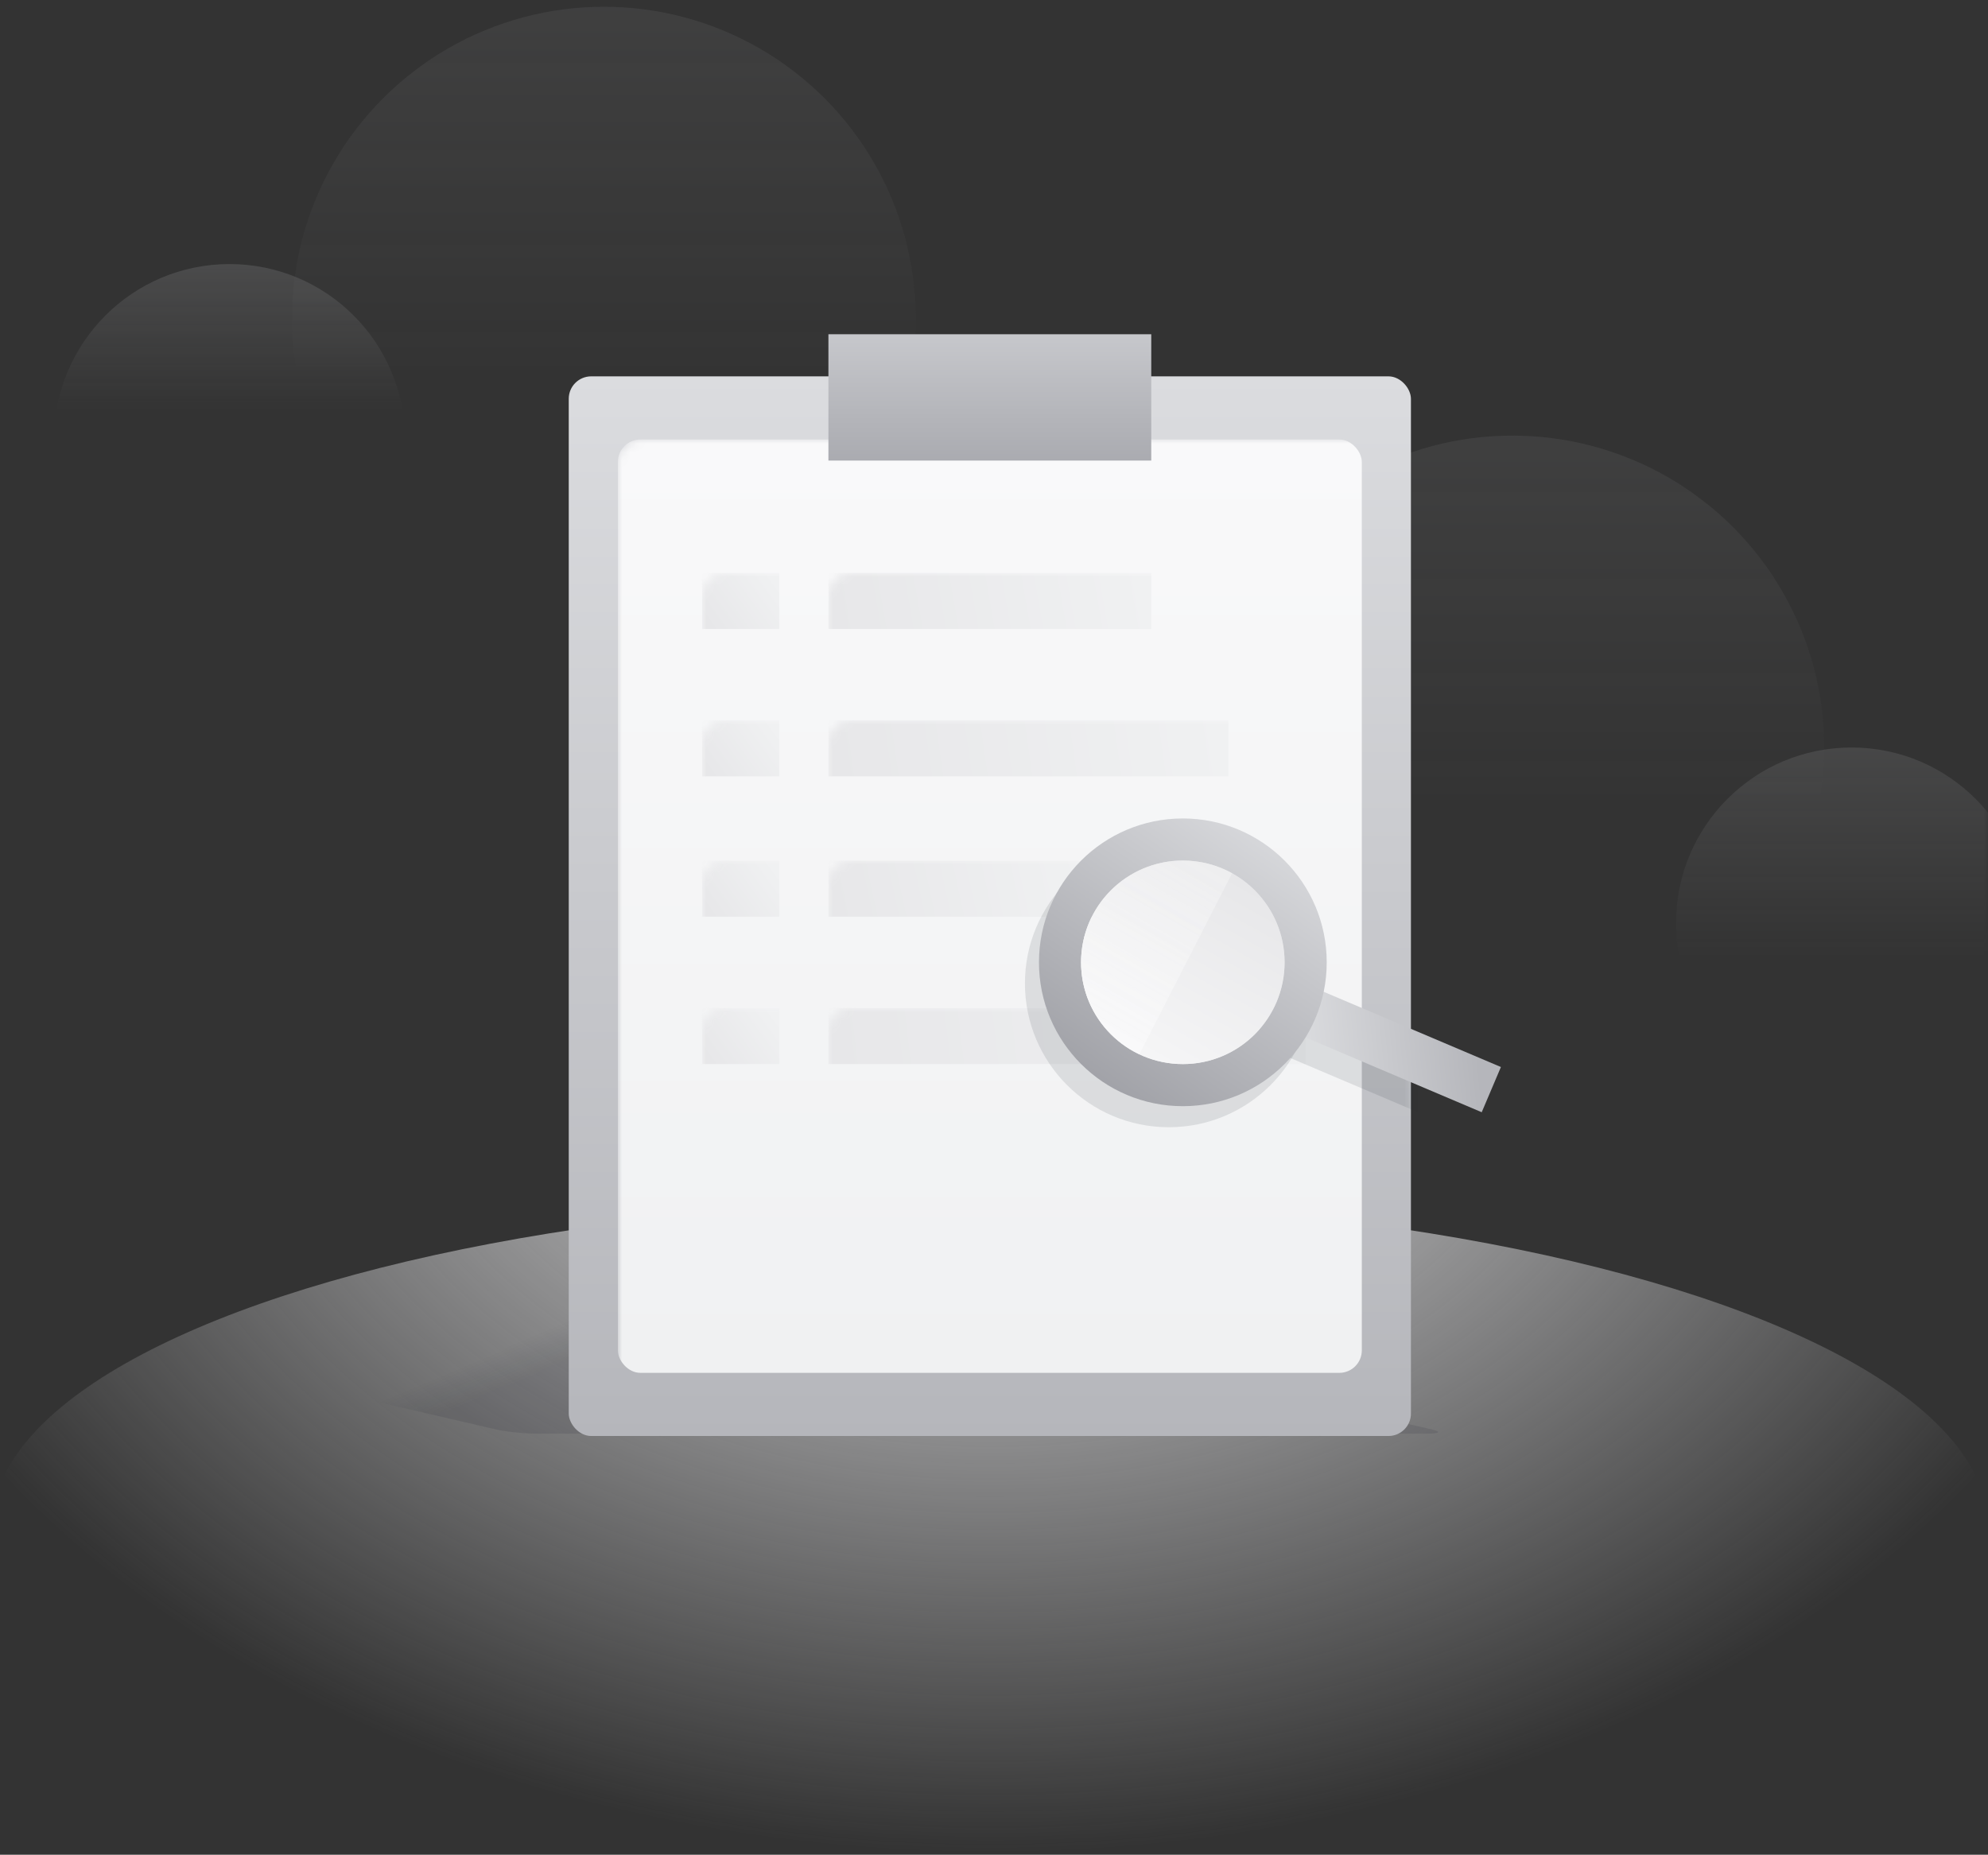 <?xml version="1.0" encoding="UTF-8"?>
<svg width="239px" height="223px" viewBox="0 0 239 223" version="1.1" xmlns="http://www.w3.org/2000/svg" xmlns:xlink="http://www.w3.org/1999/xlink">
    <rect x="0" y="0" width="239" height="223" fill="#333333" stroke="none"/>
    <!-- Generator: Sketch 64 (93537) - https://sketch.com -->
    <title>Message Page/Components/页面崩溃</title>
    <desc>Created with Sketch.</desc>
    <defs>
        <rect id="path-1" x="0" y="0" width="240" height="240"></rect>
        <radialGradient cx="50%" cy="-29.736%" fx="50%" fy="-29.736%" r="129.736%" gradientTransform="translate(0.5,-0.297),scale(0.328,1),rotate(90),scale(1,1.386),translate(-0.5,0.297)" id="radialGradient-3">
            <stop stop-color="#E7E7E9" offset="0%"></stop>
            <stop stop-color="#E7E7E9" stop-opacity="0" offset="100%"></stop>
        </radialGradient>
        <linearGradient x1="50%" y1="-24.978%" x2="50%" y2="41.641%" id="linearGradient-4">
            <stop stop-color="#CDCED1" stop-opacity="0.5" offset="0%"></stop>
            <stop stop-color="#CDCED1" stop-opacity="0" offset="100%"></stop>
        </linearGradient>
        <linearGradient x1="50%" y1="0%" x2="50%" y2="59.76%" id="linearGradient-5">
            <stop stop-color="#CDCED1" stop-opacity="0.5" offset="0%"></stop>
            <stop stop-color="#CDCED1" stop-opacity="0" offset="100%"></stop>
        </linearGradient>
        <linearGradient x1="55.803%" y1="50.665%" x2="50.996%" y2="49.335%" id="linearGradient-6">
            <stop stop-color="#070A1A" stop-opacity="0.1" offset="0%"></stop>
            <stop stop-color="#070A1A" stop-opacity="0" offset="100%"></stop>
        </linearGradient>
        <linearGradient x1="50%" y1="0%" x2="50%" y2="100%" id="linearGradient-7">
            <stop stop-color="#DBDCDF" offset="0%"></stop>
            <stop stop-color="#B5B6BB" offset="100%"></stop>
        </linearGradient>
        <rect id="path-8" x="0" y="0" width="101.25" height="127.406" rx="2.7"></rect>
        <linearGradient x1="50%" y1="0%" x2="50%" y2="100%" id="linearGradient-10">
            <stop stop-color="#F9F9FA" offset="0%"></stop>
            <stop stop-color="#F0F1F2" offset="100%"></stop>
        </linearGradient>
        <linearGradient x1="100%" y1="23.554%" x2="0%" y2="76.446%" id="linearGradient-11">
            <stop stop-color="#F0F1F2" offset="0%"></stop>
            <stop stop-color="#E7E7E9" offset="100%"></stop>
        </linearGradient>
        <linearGradient x1="100%" y1="48.488%" x2="0%" y2="51.512%" id="linearGradient-12">
            <stop stop-color="#F0F1F2" offset="0%"></stop>
            <stop stop-color="#E7E7E9" offset="100%"></stop>
        </linearGradient>
        <linearGradient x1="100%" y1="49.015%" x2="0%" y2="50.985%" id="linearGradient-13">
            <stop stop-color="#F0F1F2" offset="0%"></stop>
            <stop stop-color="#E7E7E9" offset="100%"></stop>
        </linearGradient>
        <linearGradient x1="100%" y1="47.663%" x2="0%" y2="52.337%" id="linearGradient-14">
            <stop stop-color="#F0F1F2" offset="0%"></stop>
            <stop stop-color="#E7E7E9" offset="100%"></stop>
        </linearGradient>
        <linearGradient x1="100%" y1="49.308%" x2="0%" y2="50.692%" id="linearGradient-15">
            <stop stop-color="#F0F1F2" offset="0%"></stop>
            <stop stop-color="#E7E7E9" offset="100%"></stop>
        </linearGradient>
        <linearGradient x1="50%" y1="-15.901%" x2="50%" y2="149.504%" id="linearGradient-16">
            <stop stop-color="#CBCCD0" offset="0%"></stop>
            <stop stop-color="#9C9DA3" offset="100%"></stop>
        </linearGradient>
        <linearGradient x1="45.252%" y1="0%" x2="57.254%" y2="93.974%" id="linearGradient-17">
            <stop stop-color="#DBDCDF" offset="0%"></stop>
            <stop stop-color="#B5B6BB" offset="100%"></stop>
        </linearGradient>
        <linearGradient x1="83.805%" y1="0%" x2="15.55%" y2="100%" id="linearGradient-18">
            <stop stop-color="#DBDCDF" offset="0%"></stop>
            <stop stop-color="#9C9DA3" offset="100%"></stop>
        </linearGradient>
        <linearGradient x1="78.428%" y1="9.652%" x2="30.994%" y2="94.623%" id="linearGradient-19">
            <stop stop-color="#E7E7E9" offset="0%"></stop>
            <stop stop-color="#F5F5F6" offset="100%"></stop>
        </linearGradient>
        <linearGradient x1="73.948%" y1="3.954%" x2="34.312%" y2="92.493%" id="linearGradient-20">
            <stop stop-color="#F5F5F6" stop-opacity="0.5" offset="0%"></stop>
            <stop stop-color="#FFFFFF" stop-opacity="0.4" offset="100%"></stop>
        </linearGradient>
    </defs>
    <g id="0810-工单/耗时/代办事项/封网" stroke="none" stroke-width="1" fill="none" fill-rule="evenodd">
        <g id="代办事项" transform="translate(-1059, -267)">
            <g id="编组-2" transform="translate(948, 90)">
                <g id="Message-Page/Components/无数据" transform="translate(110, 160)">
                    <g>
                        <mask id="mask-2" fill="white">
                            <use xlink:href="#path-1"></use>
                        </mask>
                        <g id="矩形"></g>
                        <ellipse id="椭圆形" fill="url(#radialGradient-3)" mask="url(#mask-2)" cx="120" cy="200.625" rx="120" ry="39.375"></ellipse>
                        <circle id="椭圆形" fill="url(#linearGradient-4)" opacity="0.7" mask="url(#mask-2)" cx="28.594" cy="69.844" r="21.094"></circle>
                        <circle id="椭圆形复制-3" fill="url(#linearGradient-5)" opacity="0.5" mask="url(#mask-2)" cx="223.594" cy="127.969" r="21.094"></circle>
                        <circle id="椭圆形复制" fill="url(#linearGradient-5)" opacity="0.4" mask="url(#mask-2)" cx="73.594" cy="55.312" r="37.5"></circle>
                        <circle id="椭圆形复制-2" fill="url(#linearGradient-5)" opacity="0.4" mask="url(#mask-2)" cx="182.812" cy="106.875" r="37.5"></circle>
                        <path d="M-42.695,164.241 L64.18,164.241 C65.733,164.241 67.956,164.464 69.144,164.74 L173.16,188.876 C174.349,189.151 174.053,189.375 172.5,189.375 L65.625,189.375 C64.072,189.375 61.849,189.151 60.66,188.876 L-43.356,164.74 C-44.544,164.464 -44.248,164.241 -42.695,164.241 Z" id="矩形" fill="url(#linearGradient-6)" mask="url(#mask-2)"></path>
                        <g id="编组" mask="url(#mask-2)">
                            <g transform="translate(69.375, 57.188)">
                                <g id="编组-2">
                                    <g id="编组-4" transform="translate(0, 5.062)">
                                        <mask id="mask-9" fill="white">
                                            <use xlink:href="#path-8"></use>
                                        </mask>
                                        <use id="蒙版" fill="url(#linearGradient-7)" fill-rule="nonzero" xlink:href="#path-8"></use>
                                        <rect id="矩形" fill="url(#linearGradient-10)" fill-rule="nonzero" mask="url(#mask-9)" x="5.906" y="7.594" width="89.438" height="112.219" rx="2.7"></rect>
                                        <rect id="矩形" fill="url(#linearGradient-11)" mask="url(#mask-9)" x="16.031" y="23.625" width="9.281" height="6.75"></rect>
                                        <rect id="矩形复制-2" fill="url(#linearGradient-11)" mask="url(#mask-9)" x="16.031" y="41.344" width="9.281" height="6.75"></rect>
                                        <rect id="矩形复制-4" fill="url(#linearGradient-11)" mask="url(#mask-9)" x="16.031" y="58.219" width="9.281" height="6.75"></rect>
                                        <rect id="矩形复制-8" fill="url(#linearGradient-11)" mask="url(#mask-9)" x="16.031" y="75.938" width="9.281" height="6.75"></rect>
                                        <rect id="矩形复制" fill="url(#linearGradient-12)" mask="url(#mask-9)" x="31.219" y="23.625" width="38.812" height="6.75"></rect>
                                        <rect id="矩形复制-3" fill="url(#linearGradient-13)" mask="url(#mask-9)" x="31.219" y="41.344" width="48.094" height="6.75"></rect>
                                        <rect id="矩形复制-5" fill="url(#linearGradient-14)" mask="url(#mask-9)" x="31.219" y="58.219" width="31.219" height="6.75"></rect>
                                        <rect id="矩形复制-9" fill="url(#linearGradient-15)" mask="url(#mask-9)" x="31.219" y="75.938" width="57.375" height="6.75"></rect>
                                        <g mask="url(#mask-9)" fill="#070A1A" fill-opacity="0.1">
                                            <g transform="translate(54.844, 55.688)">
                                                <polygon id="矩形" fill-rule="evenodd" transform="translate(42.731, 27.658) rotate(-67) translate(-42.731, -27.658) " points="39.778 15.002 45.684 15.002 45.684 40.315 39.778 40.315"></polygon>
                                                <path d="M17.297,34.594 C26.85,34.594 34.594,26.85 34.594,17.297 C34.594,7.744 26.85,0 17.297,0 C7.744,0 0,7.744 0,17.297 C0,26.85 7.744,34.594 17.297,34.594 Z M17.297,29.531 C10.54,29.531 5.062,24.054 5.062,17.297 C5.062,10.54 10.54,5.062 17.297,5.062 C24.054,5.062 29.531,10.54 29.531,17.297 C29.531,24.054 24.054,29.531 17.297,29.531 Z" id="椭圆形" fill-rule="nonzero"></path>
                                            </g>
                                        </g>
                                    </g>
                                    <rect id="矩形" fill="url(#linearGradient-16)" fill-rule="nonzero" x="31.219" y="0" width="38.812" height="15.188"></rect>
                                </g>
                                <g id="编组-3" transform="translate(56.531, 58.219)">
                                    <polygon id="矩形" fill="url(#linearGradient-17)" transform="translate(42.731, 27.658) rotate(-67) translate(-42.731, -27.658) " points="39.778 15.002 45.684 15.002 45.684 40.315 39.778 40.315"></polygon>
                                    <path d="M17.297,34.594 C26.85,34.594 34.594,26.85 34.594,17.297 C34.594,7.744 26.85,0 17.297,0 C7.744,0 0,7.744 0,17.297 C0,26.85 7.744,34.594 17.297,34.594 Z M17.297,29.531 C10.54,29.531 5.062,24.054 5.062,17.297 C5.062,10.54 10.54,5.062 17.297,5.062 C24.054,5.062 29.531,10.54 29.531,17.297 C29.531,24.054 24.054,29.531 17.297,29.531 Z" id="椭圆形" fill="url(#linearGradient-18)" fill-rule="nonzero"></path>
                                    <path d="M17.297,29.531 C10.54,29.531 5.062,24.054 5.062,17.297 C5.062,10.54 10.54,5.062 17.297,5.062 C24.054,5.062 29.531,10.54 29.531,17.297 C29.531,24.054 24.054,29.531 17.297,29.531 Z" id="路径" fill="url(#linearGradient-19)" fill-rule="nonzero"></path>
                                    <path d="M12.068,28.361 C7.927,26.4 5.062,22.183 5.062,17.297 C5.062,10.54 10.54,5.062 17.297,5.062 C19.444,5.062 21.462,5.616 23.216,6.587 L12.068,28.361 Z" id="形状" fill="url(#linearGradient-20)" fill-rule="nonzero"></path>
                                </g>
                            </g>
                        </g>
                    </g>
                </g>
            </g>
        </g>
    </g>
</svg>